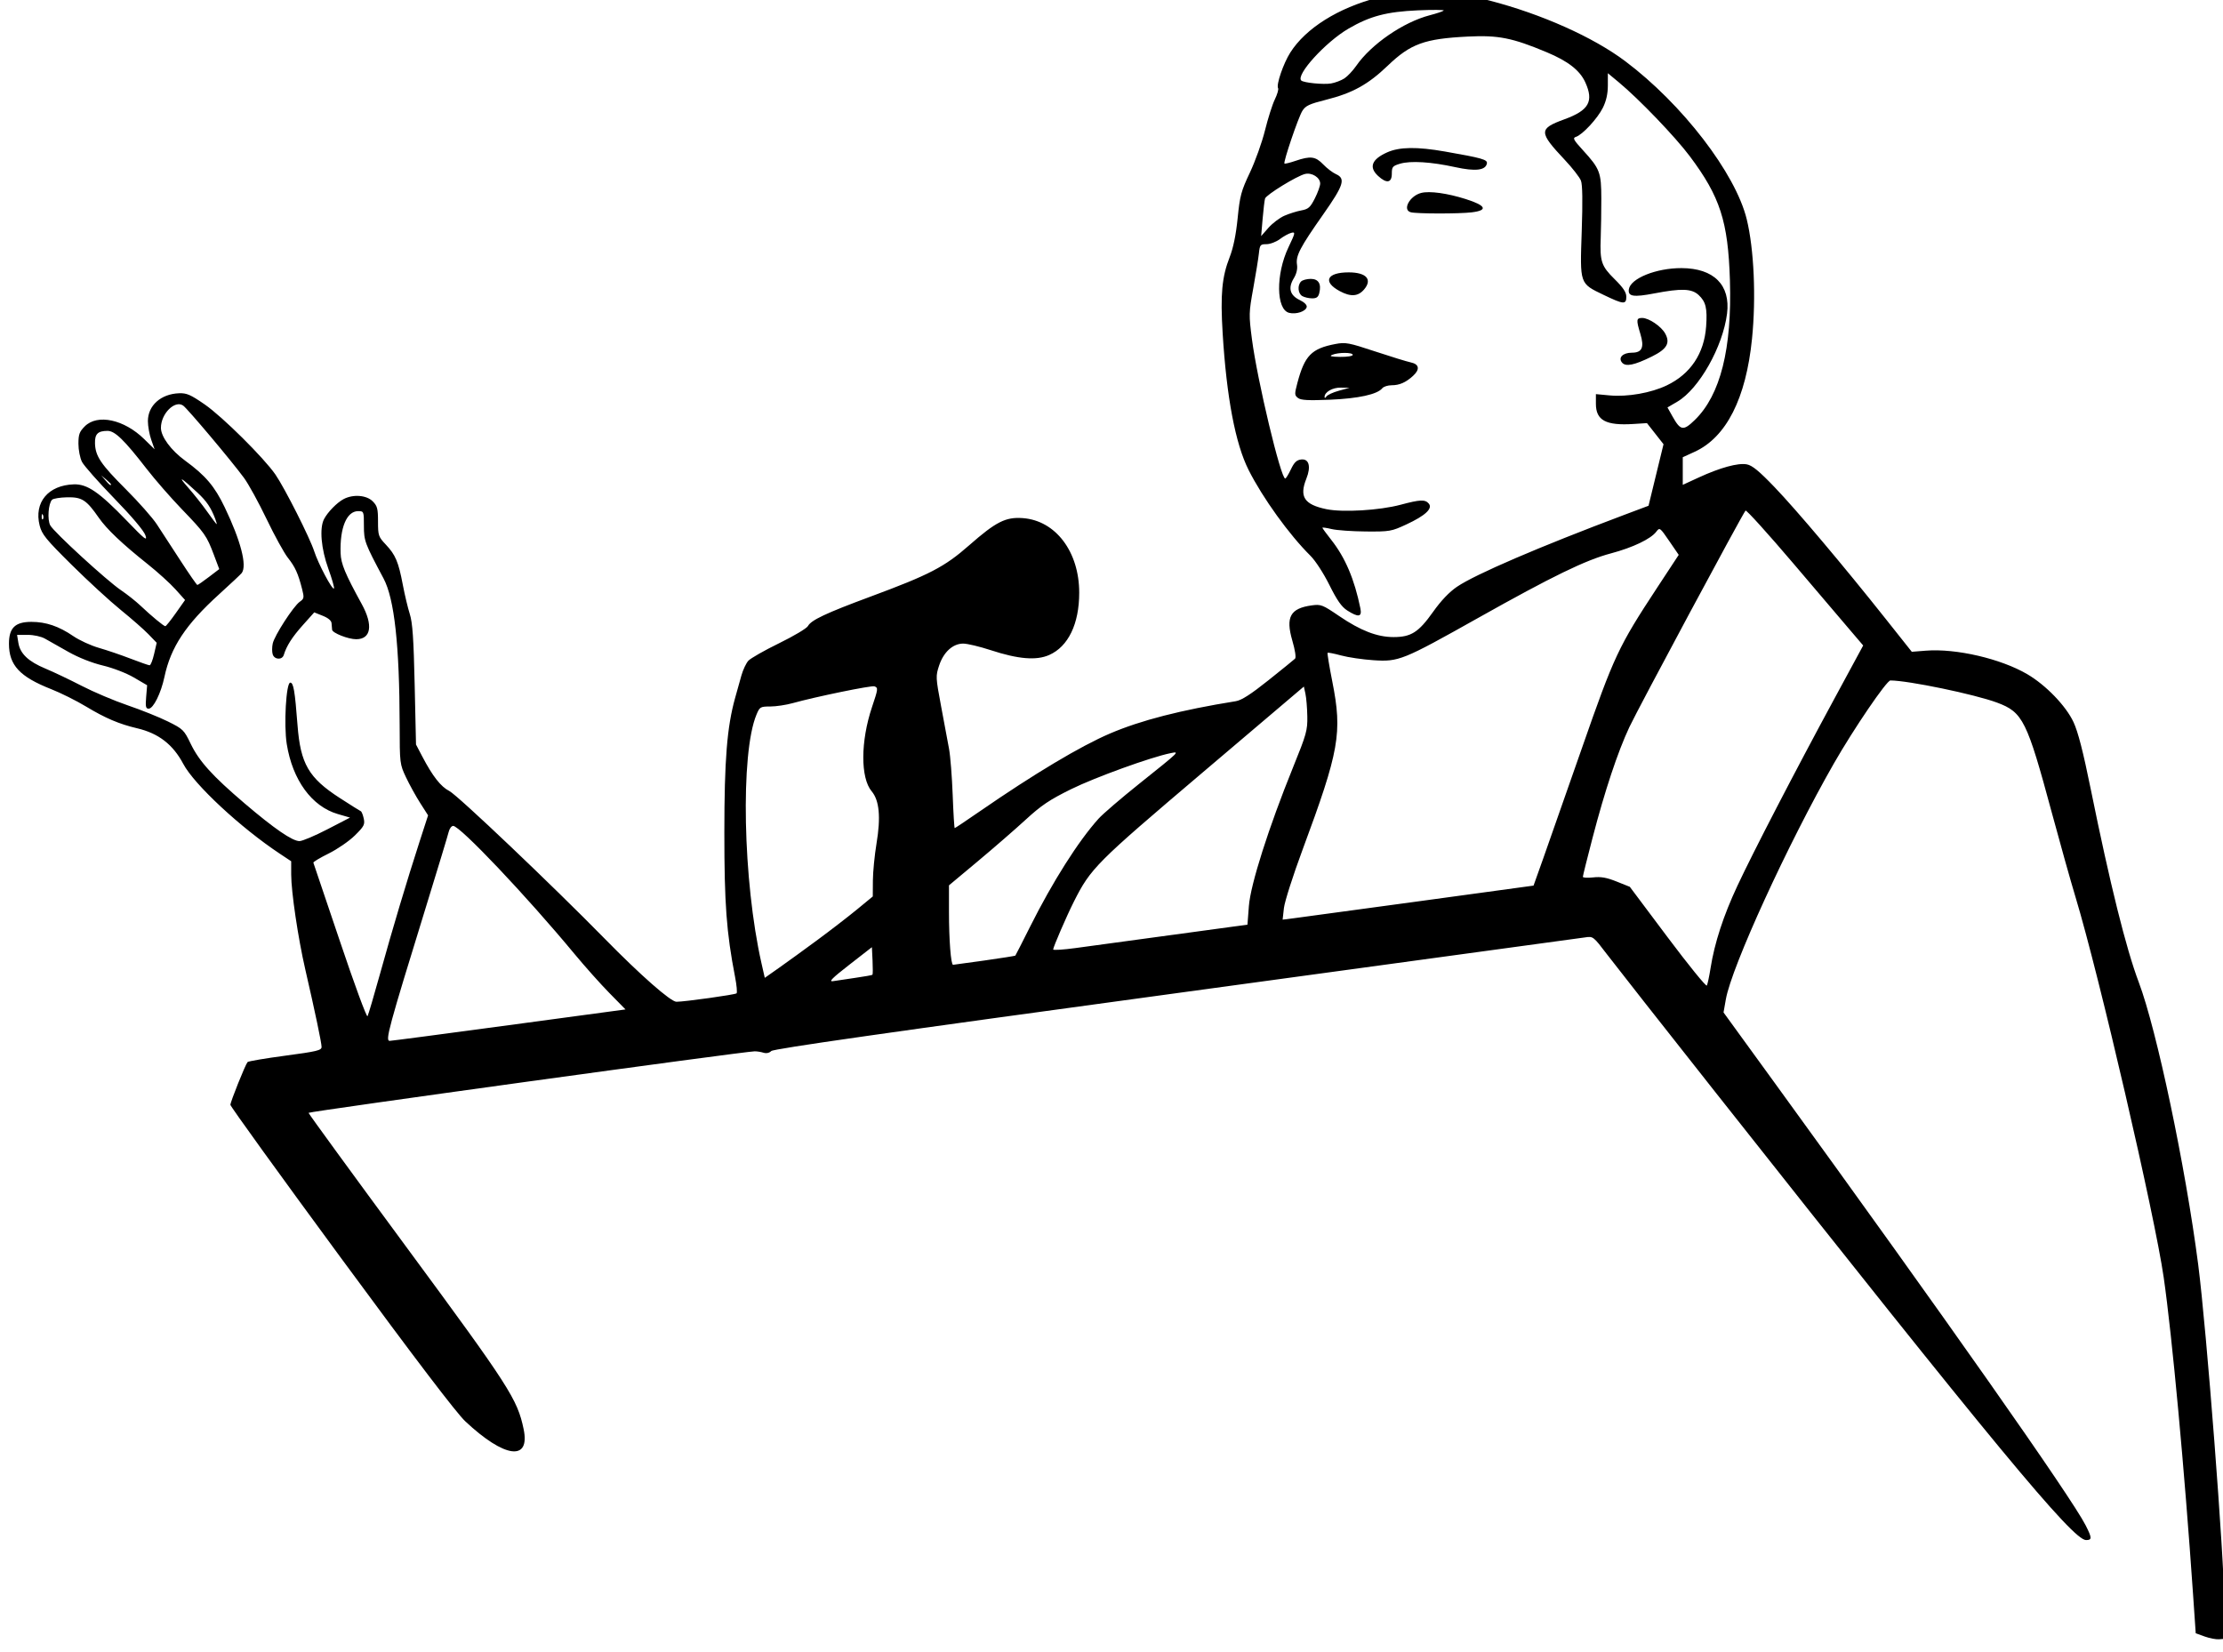<?xml version="1.0" encoding="UTF-8" standalone="no"?>
<!-- Created with Inkscape (http://www.inkscape.org/) -->

<svg
   version="1.1"
   id="svg254"
   width="1024"
   height="761"
   viewBox="0 0 1024 761"
   sodipodi:docname="pastor-pulpit.svg"
   inkscape:version="1.2.2 (b0a8486541, 2022-12-01)"
   xmlns:inkscape="http://www.inkscape.org/namespaces/inkscape"
   xmlns:sodipodi="http://sodipodi.sourceforge.net/DTD/sodipodi-0.dtd"
   xmlns="http://www.w3.org/2000/svg"
   xmlns:svg="http://www.w3.org/2000/svg">
  <defs
     id="defs258" />
  <sodipodi:namedview
     id="namedview256"
     pagecolor="#ffffff"
     bordercolor="#666666"
     borderopacity="1.0"
     inkscape:showpageshadow="2"
     inkscape:pageopacity="0.0"
     inkscape:pagecheckerboard="0"
     inkscape:deskcolor="#d1d1d1"
     showgrid="false"
     inkscape:zoom="1.1379763"
     inkscape:cx="372.59122"
     inkscape:cy="380.5"
     inkscape:window-width="1920"
     inkscape:window-height="1053"
     inkscape:window-x="0"
     inkscape:window-y="0"
     inkscape:window-maximized="1"
     inkscape:current-layer="g260" />
  <g
     inkscape:groupmode="layer"
     inkscape:label="Image"
     id="g260">
    <path
       style="fill:#000000"
       d="m 1015.532,753.887 -4.096,-1.475 -1.215,-17.718 c -3.947,-57.559 -9.647,-119.132 -13.537,-146.218 -4.106,-28.592 -29.751,-139.243 -40.559,-175 -2.244,-7.425 -7.174,-24.975 -10.955,-39 -11.489,-42.618 -13.343,-46.353 -25.211,-50.787 -10.24,-3.826 -40.989,-10.213 -49.173,-10.213 -1.732,0 -16.911,22.294 -26.02,38.215 -21.22,37.09 -47.132,93.662 -49.776,108.671 l -1.065,6.048 23.441,32.283 c 78.334,107.882 136.82,191.104 143.367,204 2.96,5.83 2.984,6.783 0.171,6.783 -6.073,0 -42.566,-44.103 -170.87,-206.5 -23.899,-30.25 -46.312,-58.761 -49.807,-63.358 -6.248,-8.219 -6.413,-8.348 -9.977,-7.794 -1.993,0.31 -86.854,11.894 -188.579,25.742 -132.666,18.06 -185.364,25.587 -186.399,26.622 -0.881,0.881 -2.26,1.184 -3.544,0.779 -1.155,-0.365 -3.001,-0.657 -4.101,-0.649 -4.768,0.035 -205.496,27.725 -205.498,28.348 -10e-4,0.38 20.336,28.28 45.193,62 47.388,64.284 50.992,69.883 53.878,83.695 3.126,14.962 -8.82,13.364 -26.881,-3.597 -4.104,-3.854 -23.203,-28.954 -57.178,-75.144 -28.058,-38.146 -51.015,-69.938 -51.015,-70.65 0,-1.374 6.872,-18.504 7.903,-19.7 0.335,-0.388 8.143,-1.711 17.353,-2.941 14.652,-1.956 16.744,-2.461 16.744,-4.041 0,-1.877 -2.989,-16.093 -7.512,-35.732 -3.313,-14.384 -6.478,-35.71 -6.484,-43.689 l -0.005,-6.108 -5.268,-3.498 C 110.807,381.276 89.476,361.435 84.446,351.952 c -4.778,-9.009 -11.418,-14.136 -21.319,-16.46 -8.237,-1.933 -14.623,-4.654 -23.5,-10.013 -4.4,-2.656 -11.6,-6.248 -16,-7.982 C 9.067,311.758 4.128,306.451 4.128,296.545 c 0,-7.296 2.844,-10.068 10.329,-10.068 6.728,0 12.651,2.015 19.294,6.562 2.818,1.929 8.115,4.362 11.771,5.408 3.657,1.046 10.224,3.28 14.595,4.966 4.371,1.685 8.334,3.065 8.807,3.065 0.473,0 1.399,-2.332 2.057,-5.183 l 1.196,-5.183 -3.775,-3.918 c -2.076,-2.155 -7.825,-7.199 -12.775,-11.209 -4.95,-4.01 -15.118,-13.351 -22.596,-20.758 -11.888,-11.775 -13.744,-14.056 -14.776,-18.154 -2.677,-10.632 3.934,-18.574 15.774,-18.949 6.166,-0.195 11.712,3.617 24.346,16.734 8.351,8.67 9.585,9.635 8.604,6.732 -0.707,-2.092 -6.203,-8.598 -14.36,-17 -7.268,-7.486 -13.953,-15.052 -14.854,-16.812 -0.901,-1.76 -1.639,-5.507 -1.639,-8.327 0,-4.333 0.453,-5.579 2.923,-8.05 5.831,-5.831 18.116,-3.192 27.369,5.879 l 4.792,4.698 -1.542,-4.376 c -0.848,-2.407 -1.542,-6.283 -1.542,-8.615 0,-7.175 5.97,-12.509 14.356,-12.827 3.508,-0.133 5.328,0.662 11.853,5.177 8.122,5.62 27.265,24.609 32.546,32.285 4.268,6.204 15.852,29.122 17.844,35.305 1.86,5.773 8.322,17.963 9.106,17.179 0.287,-0.287 -0.879,-4.395 -2.591,-9.128 -3.314,-9.157 -4.141,-18.633 -1.992,-22.816 1.659,-3.229 6.004,-7.667 9.078,-9.274 4.385,-2.291 10.488,-1.813 13.345,1.044 2.127,2.127 2.455,3.366 2.455,9.292 0,6.474 0.191,7.039 3.593,10.647 4.473,4.742 5.823,7.938 7.835,18.545 0.876,4.616 2.323,10.681 3.217,13.478 1.258,3.938 1.763,11.285 2.24,32.584 l 0.615,27.5 2.883,5.5 c 4.802,9.161 8.53,13.915 12.503,15.942 3.805,1.941 47.443,43.427 71.614,68.082 16.423,16.752 30.327,28.975 32.962,28.979 3.772,0.005 27.032,-3.255 27.699,-3.882 0.363,-0.341 0.049,-3.771 -0.699,-7.621 -3.949,-20.332 -4.939,-33.692 -4.928,-66.5 0.011,-33.48 1.221,-48.567 4.971,-62 0.844,-3.025 2.137,-7.643 2.872,-10.263 0.735,-2.62 2.178,-5.692 3.205,-6.827 1.027,-1.135 7.394,-4.763 14.147,-8.061 6.754,-3.298 12.744,-6.864 13.311,-7.924 1.465,-2.737 8.289,-5.953 28.656,-13.506 27.429,-10.171 34.227,-13.702 45.586,-23.68 12.367,-10.863 16.806,-13.118 24.696,-12.547 15.147,1.096 26.022,15.46 26.022,34.37 0,14.359 -5.03,24.794 -13.828,28.686 -5.927,2.622 -14.229,1.938 -26.922,-2.219 -5.088,-1.666 -10.79,-3.029 -12.673,-3.029 -4.776,0 -9.043,3.877 -11.107,10.091 -1.618,4.872 -1.589,5.47 0.896,18.72 1.412,7.528 3.065,16.388 3.674,19.688 0.608,3.3 1.363,12.863 1.677,21.25 0.314,8.387 0.734,15.25 0.934,15.25 0.2,0 5.423,-3.493 11.606,-7.762 24.939,-17.216 46.296,-29.983 59.897,-35.804 14.246,-6.097 32.574,-10.806 58.008,-14.902 2.608,-0.42 6.924,-3.194 15,-9.639 6.236,-4.977 11.75,-9.448 12.253,-9.936 0.55,-0.533 0.05,-3.861 -1.253,-8.348 -3.154,-10.857 -0.946,-14.855 8.956,-16.212 4.22,-0.578 4.965,-0.29 12.537,4.866 9.971,6.79 17.582,9.736 25.15,9.736 8.065,0 11.522,-2.203 18.172,-11.581 3.699,-5.216 7.477,-9.182 11.07,-11.618 8.448,-5.73 37.928,-18.402 76.827,-33.025 l 11.373,-4.275 3.453,-14.173 3.453,-14.173 -3.816,-4.859 -3.816,-4.859 -6.239,0.397 c -12.679,0.807 -17.28,-1.668 -17.28,-9.295 v -4.462 l 6.293,0.588 c 8.258,0.771 19.086,-1.126 26.36,-4.618 10.964,-5.264 17.23,-14.666 18.126,-27.198 0.594,-8.298 -0.139,-11.349 -3.465,-14.432 -3.194,-2.96 -7.891,-3.134 -20.326,-0.75 -9.719,1.863 -12.288,1.455 -11.807,-1.876 0.723,-5.017 12.607,-9.803 24.252,-9.767 14.895,0.046 22.64,7.792 20.977,20.978 -1.925,15.252 -12.905,34.691 -22.906,40.552 l -4.536,2.658 2.267,4.054 c 3.733,6.676 5.011,6.888 10.33,1.716 11.792,-11.466 17.154,-32.805 16.169,-64.354 -0.848,-27.16 -4.516,-38.497 -18.496,-57.156 -6.745,-9.003 -23.44,-26.386 -32.752,-34.1 l -4.984,-4.129 -0.002,5.629 c -10e-4,3.831 -0.729,7.105 -2.276,10.25 -2.433,4.942 -9.414,12.488 -12.442,13.45 -1.581,0.502 -1.127,1.364 3.227,6.128 7.842,8.58 8.464,10.218 8.48,22.302 0.007,5.775 -0.115,13.875 -0.271,18 -0.418,11.011 0.265,13.055 6.38,19.095 3.967,3.918 5.404,6.078 5.404,8.121 0,3.666 -1.275,3.564 -10.409,-0.833 -11.16,-5.372 -10.968,-4.816 -10.13,-29.284 0.475,-13.852 0.356,-21.507 -0.362,-23.371 -0.587,-1.525 -3.927,-5.817 -7.422,-9.538 -12.101,-12.884 -12.113,-14.369 -0.156,-18.73 11.258,-4.106 13.581,-8.232 9.585,-17.03 -2.499,-5.502 -7.923,-9.733 -17.748,-13.846 -15.896,-6.654 -22.296,-7.926 -36.359,-7.227 -19.996,0.994 -26.374,3.316 -36.933,13.445 -8.993,8.626 -16.155,12.585 -28.322,15.655 -7.849,1.98 -9.51,2.763 -11.005,5.188 -1.867,3.028 -8.844,23.585 -8.217,24.212 0.203,0.203 2.499,-0.356 5.102,-1.243 6.91,-2.355 9.213,-2.058 12.758,1.642 1.715,1.79 4.356,3.805 5.868,4.479 4.553,2.026 3.587,5.084 -5.853,18.521 -10.705,15.238 -12.726,19.103 -12.099,23.137 0.317,2.039 -0.202,4.236 -1.508,6.389 -2.685,4.424 -1.746,7.796 2.771,9.949 2.114,1.008 3.391,2.28 3.214,3.201 -0.391,2.03 -4.85,3.518 -8.098,2.703 -6.015,-1.51 -6.193,-17.801 -0.33,-30.147 3.243,-6.829 3.317,-7.212 1.297,-6.7 -1.179,0.299 -3.535,1.594 -5.237,2.878 -1.702,1.284 -4.469,2.335 -6.149,2.335 -2.856,0 -3.085,0.277 -3.51,4.25 -0.25,2.337 -1.416,9.553 -2.59,16.034 -2.047,11.301 -2.072,12.264 -0.612,23.5 2.453,18.884 13.309,64.3 15.341,64.18 0.338,-0.02 1.514,-1.932 2.614,-4.25 1.527,-3.218 2.642,-4.288 4.715,-4.527 3.625,-0.418 4.622,3.262 2.393,8.834 -3.335,8.335 -0.985,11.924 9.202,14.051 7.524,1.571 24.508,0.564 34.189,-2.029 9.051,-2.424 11.363,-2.515 13.024,-0.513 1.882,2.267 -1.643,5.532 -10.336,9.574 -6.894,3.205 -7.658,3.338 -18.688,3.251 -6.325,-0.05 -13.412,-0.552 -15.75,-1.116 -2.337,-0.564 -4.25,-0.835 -4.25,-0.602 0,0.233 1.836,2.746 4.08,5.585 6.428,8.133 10.676,18.116 13.415,31.53 0.82,4.018 -0.884,4.3 -6.035,1 -2.624,-1.681 -4.706,-4.652 -8.236,-11.75 -2.702,-5.433 -6.455,-11.213 -8.766,-13.5 -9.719,-9.62 -21.96,-26.598 -28.424,-39.422 -6.119,-12.14 -10.165,-33.445 -11.98,-63.078 -1.091,-17.81 -0.349,-25.859 3.227,-35.014 1.69,-4.326 2.916,-10.315 3.683,-17.986 1.032,-10.323 1.609,-12.47 5.639,-20.981 2.469,-5.215 5.602,-13.977 6.961,-19.471 1.359,-5.495 3.398,-11.903 4.53,-14.241 1.132,-2.338 1.807,-4.658 1.499,-5.155 -0.949,-1.536 2.424,-11.4 5.619,-16.431 7.11,-11.197 22.07,-20.582 40.341,-25.307 9.122,-2.359 11.192,-2.533 24.948,-2.098 12.377,0.392 17.011,0.997 26.5,3.459 23.992,6.226 47.742,16.838 62.5,27.927 26.281,19.748 50.793,51.634 55.964,72.799 3.36,13.751 4.349,36.074 2.44,55.041 -2.77,27.525 -11.852,45.425 -26.434,52.101 l -5.47,2.504 v 6.362 6.362 l 7.25,-3.342 c 9.964,-4.593 18.208,-6.853 22.238,-6.097 2.507,0.47 5.633,3.034 12.774,10.473 10.128,10.552 31.756,36.194 51.238,60.747 l 12,15.124 6.514,-0.513 c 13.882,-1.094 34.532,3.704 46.711,10.853 8.574,5.033 17.763,14.564 21.267,22.059 2.079,4.447 4.433,13.599 7.93,30.825 8.884,43.769 16.29,73.557 22.128,89 8.265,21.864 21.525,84.845 27.369,130 3.864,29.856 12.019,135.731 12.055,156.5 l 0.027,16 -2.5,0.193 c -1.375,0.106 -4.343,-0.471 -6.596,-1.282 z m -781.153,-281.611 53.751,-7.254 -7.389,-7.523 c -4.064,-4.138 -11.304,-12.248 -16.089,-18.023 -22.175,-26.765 -52.719,-59 -55.905,-59 -0.771,0 -1.699,1.238 -2.061,2.75 -0.362,1.512 -4.963,16.7 -10.224,33.75 -17.607,57.059 -19.076,62.476 -16.955,62.527 0.616,0.015 25.309,-3.237 54.872,-7.227 z m -59.27,-23.84 c 5.719,-20.63 12.224,-42.381 18.136,-60.643 l 3.944,-12.182 -3.607,-5.638 c -1.984,-3.101 -4.922,-8.419 -6.53,-11.818 -2.889,-6.107 -2.924,-6.392 -2.957,-24.18 -0.069,-36.734 -2.42,-58.12 -7.423,-67.5 -8.633,-16.187 -9.045,-17.29 -9.045,-24.25 0,-6.653 -0.039,-6.75 -2.677,-6.75 -5.257,0 -8.454,7.691 -8.056,19.38 0.166,4.885 2.064,9.448 9.754,23.457 5.321,9.692 4.291,16.163 -2.572,16.163 -3.662,0 -10.9,-2.843 -11.097,-4.359 -0.081,-0.628 -0.194,-1.977 -0.25,-2.998 -0.065,-1.182 -1.533,-2.429 -4.041,-3.432 l -3.939,-1.576 -5.261,5.882 c -4.909,5.488 -7.486,9.526 -8.766,13.732 -0.732,2.405 -4.313,2.214 -5.102,-0.272 -0.353,-1.112 -0.349,-3.358 0.01,-4.99 0.817,-3.72 9.549,-17.21 12.46,-19.249 1.997,-1.399 2.083,-1.875 1.059,-5.881 -1.831,-7.162 -3.189,-10.149 -6.526,-14.358 -1.744,-2.2 -6.154,-10.219 -9.8,-17.821 -3.646,-7.601 -8.331,-16.142 -10.412,-18.978 -5.691,-7.758 -26.127,-32.037 -28.076,-33.356 -3.837,-2.596 -10.195,3.795 -10.203,10.255 -0.005,4.087 4.608,10.354 11.135,15.126 9.427,6.893 13.613,11.828 18.257,21.523 7.404,15.458 10.351,26.831 7.838,30.25 -0.404,0.55 -5.105,4.966 -10.447,9.813 -15.382,13.957 -22.271,24.375 -25.166,38.058 -1.595,7.539 -5.117,14.63 -7.266,14.63 -1.329,0 -1.527,-0.925 -1.156,-5.395 l 0.447,-5.395 -6.094,-3.565 c -3.475,-2.033 -9.625,-4.408 -14.311,-5.527 -5.034,-1.202 -11.185,-3.638 -15.882,-6.29 -4.216,-2.38 -9.052,-5.115 -10.747,-6.077 -1.777,-1.009 -5.156,-1.75 -7.978,-1.75 H 7.866 l 0.593,3.656 c 0.812,5.006 4.585,8.595 12.492,11.883 3.672,1.527 11.177,5.1 16.677,7.939 5.5,2.839 15.058,6.886 21.24,8.993 6.182,2.107 14.507,5.451 18.5,7.43 6.938,3.439 7.401,3.891 10.434,10.184 3.92,8.136 9.986,14.851 24.898,27.563 13.61,11.602 21.976,17.351 25.249,17.351 1.3,0 7.071,-2.436 12.824,-5.414 l 10.461,-5.414 -5.629,-1.637 c -11.98,-3.483 -20.851,-15.646 -23.513,-32.24 -1.406,-8.765 -0.299,-28.296 1.604,-28.296 1.505,0 2.131,3.654 3.354,19.6 1.365,17.79 5.119,24.266 19.424,33.518 4.969,3.213 9.344,5.964 9.723,6.113 0.378,0.148 0.989,1.667 1.357,3.374 0.596,2.766 0.15,3.616 -4.098,7.804 -2.622,2.585 -8.056,6.325 -12.075,8.312 -4.02,1.987 -7.184,3.889 -7.031,4.228 0.153,0.339 5.672,16.668 12.264,36.288 6.592,19.619 12.299,35.112 12.682,34.429 0.383,-0.684 2.998,-9.55 5.813,-19.703 z m 612.853,-2.526 c 1.846,-11.606 5.909,-24.053 12.341,-37.808 7.313,-15.639 26.209,-52.113 44.522,-85.936 l 13.433,-24.811 -5.315,-6.227 c -2.923,-3.425 -14.965,-17.575 -26.759,-31.445 -11.794,-13.87 -21.751,-24.878 -22.125,-24.462 -1.428,1.585 -49.464,91.117 -53.501,99.719 -5.361,11.422 -11.29,29.259 -16.983,51.092 -2.446,9.38 -4.447,17.426 -4.447,17.88 0,0.454 2.129,0.585 4.731,0.292 3.592,-0.405 6.196,0.053 10.812,1.901 l 6.081,2.434 17.438,23.266 c 9.591,12.796 17.71,22.795 18.043,22.219 0.333,-0.576 1.111,-4.227 1.729,-8.113 z m -393.876,4.546 c 4.102,-0.584 7.612,-1.217 7.801,-1.405 0.188,-0.189 0.207,-3.124 0.042,-6.523 l -0.301,-6.181 -10.358,8.061 c -8.061,6.273 -9.724,7.956 -7.5,7.586 1.572,-0.262 6.214,-0.954 10.316,-1.538 z m -17.458,-17.498 c 6.05,-4.467 14.242,-10.791 18.204,-14.052 l 7.204,-5.93 0.046,-7.295 c 0.025,-4.012 0.78,-11.716 1.677,-17.119 2.016,-12.141 1.306,-19.818 -2.223,-24.012 -5.213,-6.196 -5.148,-23.059 0.151,-38.844 2.833,-8.44 2.881,-8.846 1.11,-9.526 -1.315,-0.505 -27.016,4.778 -37.669,7.742 -3.025,0.842 -7.66,1.536 -10.301,1.542 -4.598,0.011 -4.867,0.17 -6.372,3.762 -7.448,17.785 -6.264,76.647 2.304,114.494 l 1.527,6.744 6.671,-4.692 c 3.669,-2.581 11.621,-8.347 17.671,-12.815 z m 76.908,9.512 c 7.649,-1.086 14.022,-2.092 14.162,-2.234 0.14,-0.142 3.183,-6.109 6.763,-13.259 10.425,-20.822 22.244,-39.473 31.579,-49.835 1.974,-2.191 10.339,-9.377 18.589,-15.969 19.217,-15.355 18.944,-15.088 14.5,-14.19 -8.966,1.812 -34.678,11.123 -45.668,16.537 -10.015,4.935 -13.763,7.451 -21.011,14.105 -4.852,4.455 -14.784,13.08 -22.071,19.168 l -13.25,11.068 v 12.161 c 0,12.952 0.891,24.464 1.892,24.439 0.334,-0.009 6.866,-0.905 14.515,-1.991 z m 86.592,-11.802 34.5,-4.7 0.653,-8.562 c 0.76,-9.964 9.131,-36.257 20.353,-63.93 6.182,-15.245 6.681,-17.033 6.563,-23.5 -0.07,-3.85 -0.457,-8.506 -0.858,-10.347 l -0.73,-3.347 -46.571,39.532 c -49.418,41.949 -51.594,44.133 -59.424,59.661 -3.266,6.477 -9.485,20.851 -9.485,21.924 0,0.411 4.612,0.122 10.25,-0.643 5.638,-0.764 25.775,-3.505 44.75,-6.09 z m 113.89,-15.533 52.39,-7.159 4.456,-12.5 c 2.451,-6.875 10.5,-29.825 17.887,-51 14.801,-42.424 16.771,-46.626 34.553,-73.682 l 9.978,-15.182 -4.374,-6.388 c -4.279,-6.249 -4.408,-6.342 -5.953,-4.295 -2.534,3.359 -10.797,7.31 -20.921,10.003 -11.728,3.12 -26.855,10.476 -61.203,29.765 -34.739,19.508 -36.506,20.221 -48.184,19.446 -4.96,-0.329 -11.655,-1.316 -14.876,-2.192 -3.222,-0.877 -6.025,-1.426 -6.23,-1.222 -0.205,0.205 0.779,6.194 2.186,13.309 4.671,23.621 3.231,31.748 -13.726,77.437 -4.389,11.825 -8.248,23.903 -8.575,26.841 l -0.596,5.341 5.399,-0.682 c 2.97,-0.375 28.975,-3.903 57.789,-7.841 z M 80.991,282.44 l 4.257,-6.036 -4.459,-4.96 c -2.453,-2.728 -8.217,-7.95 -12.81,-11.604 -11.69,-9.302 -18.829,-16.08 -22.484,-21.347 -5.681,-8.189 -7.753,-9.531 -14.515,-9.403 -3.288,0.062 -6.435,0.57 -6.994,1.129 -1.717,1.717 -2.251,9.156 -0.846,11.781 1.676,3.131 26.088,25.516 32.635,29.926 2.778,1.871 6.807,5.064 8.952,7.096 5.046,4.779 10.7,9.455 11.431,9.455 0.316,0 2.491,-2.716 4.832,-6.036 z m 15.211,-16.618 4.792,-3.655 -2.482,-6.595 c -3.304,-8.78 -4.186,-10.033 -14.844,-21.095 -5.034,-5.225 -12.277,-13.533 -16.096,-18.462 -10.398,-13.419 -14.646,-17.541 -18.063,-17.523 -4.456,0.024 -5.862,1.426 -5.75,5.73 0.155,5.895 2.66,9.627 14.213,21.168 5.86,5.854 12.272,13.106 14.249,16.115 1.977,3.009 6.876,10.534 10.887,16.722 4.011,6.188 7.519,11.25 7.797,11.25 0.277,0 2.661,-1.645 5.297,-3.655 z m 2.923,-26.852 c -1.966,-5.172 -3.96,-8.108 -8.167,-12.027 -7.661,-7.138 -9.401,-8.109 -4.417,-2.466 2.672,3.025 6.685,8.088 8.919,11.25 2.234,3.163 4.187,5.75 4.34,5.75 0.153,0 -0.15,-1.128 -0.675,-2.507 z m -79.314,-1.681 c -0.319,-0.798 -0.556,-0.561 -0.604,0.604 -0.043,1.054 0.193,1.645 0.525,1.312 0.332,-0.332 0.368,-1.195 0.079,-1.917 z m 31.317,-14.158 c 0,-0.19 -1.012,-1.202 -2.25,-2.25 l -2.25,-1.905 1.905,2.25 c 1.79,2.114 2.595,2.705 2.595,1.905 z M 591.628,99.389 c 2.2,-0.965 5.707,-2.069 7.794,-2.453 3.269,-0.602 4.133,-1.369 6.25,-5.546 1.351,-2.666 2.456,-5.737 2.456,-6.824 0,-2.759 -3.778,-5.174 -6.934,-4.433 -3.775,0.887 -17.957,9.597 -18.468,11.343 -0.242,0.825 -0.745,5.054 -1.118,9.398 l -0.678,7.898 3.349,-3.815 c 1.842,-2.098 5.149,-4.604 7.349,-5.569 z m 27.661,-63.282 c 1.448,-0.949 3.898,-3.551 5.444,-5.782 6.907,-9.966 21.677,-20.123 33.888,-23.304 3.195,-0.832 6.079,-1.804 6.408,-2.16 0.329,-0.356 -5.026,-0.4 -11.901,-0.097 -14.404,0.634 -22.056,2.653 -31.976,8.438 -10.506,6.127 -24.333,21.301 -21.757,23.877 1.052,1.052 10.291,1.971 13.747,1.367 1.933,-0.338 4.699,-1.39 6.147,-2.338 z M 597.891,183.328 c -1.599,-1.244 -1.621,-1.788 -0.281,-6.851 3.359,-12.691 6.501,-15.911 17.578,-18.011 4.602,-0.873 6.136,-0.585 18.233,3.426 7.264,2.409 14.67,4.686 16.458,5.062 3.897,0.818 4.284,3.233 1,6.224 -3.325,3.028 -6.229,4.299 -9.824,4.299 -1.763,0 -3.705,0.619 -4.316,1.376 -2.282,2.828 -11.011,4.742 -24.11,5.286 -10.051,0.418 -13.394,0.234 -14.737,-0.811 z m 18.836,-3.327 4.901,-1.345 -3.921,-0.089 c -3.871,-0.088 -7.595,2.037 -7.563,4.316 0.009,0.624 0.374,0.529 0.849,-0.22 0.459,-0.723 3.039,-1.921 5.735,-2.661 z m 6.401,-16.524 c 0,-1.205 -6.696,-1.205 -9.5,0 -1.439,0.618 -0.387,0.879 3.75,0.93 3.214,0.039 5.75,-0.371 5.75,-0.93 z m 124.037,3.544 c -1.883,-2.268 0.396,-4.544 4.55,-4.544 4.699,0 5.794,-2.426 3.906,-8.651 -1.98,-6.528 -1.884,-7.349 0.859,-7.349 3.023,0 8.687,3.816 10.526,7.092 2.488,4.432 0.889,7.229 -6.107,10.685 -8.1,4.001 -12.05,4.797 -13.734,2.768 z m -147.287,-30.625 c -2.009,-1.17 -2.318,-4.952 -0.55,-6.72 0.66,-0.66 2.655,-1.2 4.433,-1.2 3.612,0 5.005,2.325 3.939,6.572 -0.462,1.84 -1.27,2.42 -3.34,2.397 -1.502,-0.017 -3.518,-0.489 -4.481,-1.05 z m 17.25,-2.286 c -8.012,-4.316 -5.952,-8.634 4.12,-8.634 8.107,0 11.039,3.227 7.13,7.847 -2.772,3.276 -6.186,3.514 -11.25,0.787 z m 32.75,-36.323 c -4.046,-1.057 -0.527,-7.576 4.813,-8.916 3.876,-0.973 11.969,0.144 20.431,2.819 9.454,2.989 10.47,5.212 2.801,6.133 -5.872,0.705 -25.305,0.68 -28.045,-0.036 z m -15.104,-16.763 c -4.324,-4.007 -2.917,-7.642 4.189,-10.826 5.665,-2.538 13.734,-2.655 26.664,-0.387 17.123,3.003 19.636,3.718 19.295,5.489 -0.615,3.194 -5.299,3.737 -14.603,1.695 -11.074,-2.431 -20.578,-3.019 -25.404,-1.573 -3.435,1.029 -3.788,1.457 -3.788,4.595 0,4.275 -2.416,4.658 -6.354,1.008 z"
       id="path422" />
  </g>
</svg>
